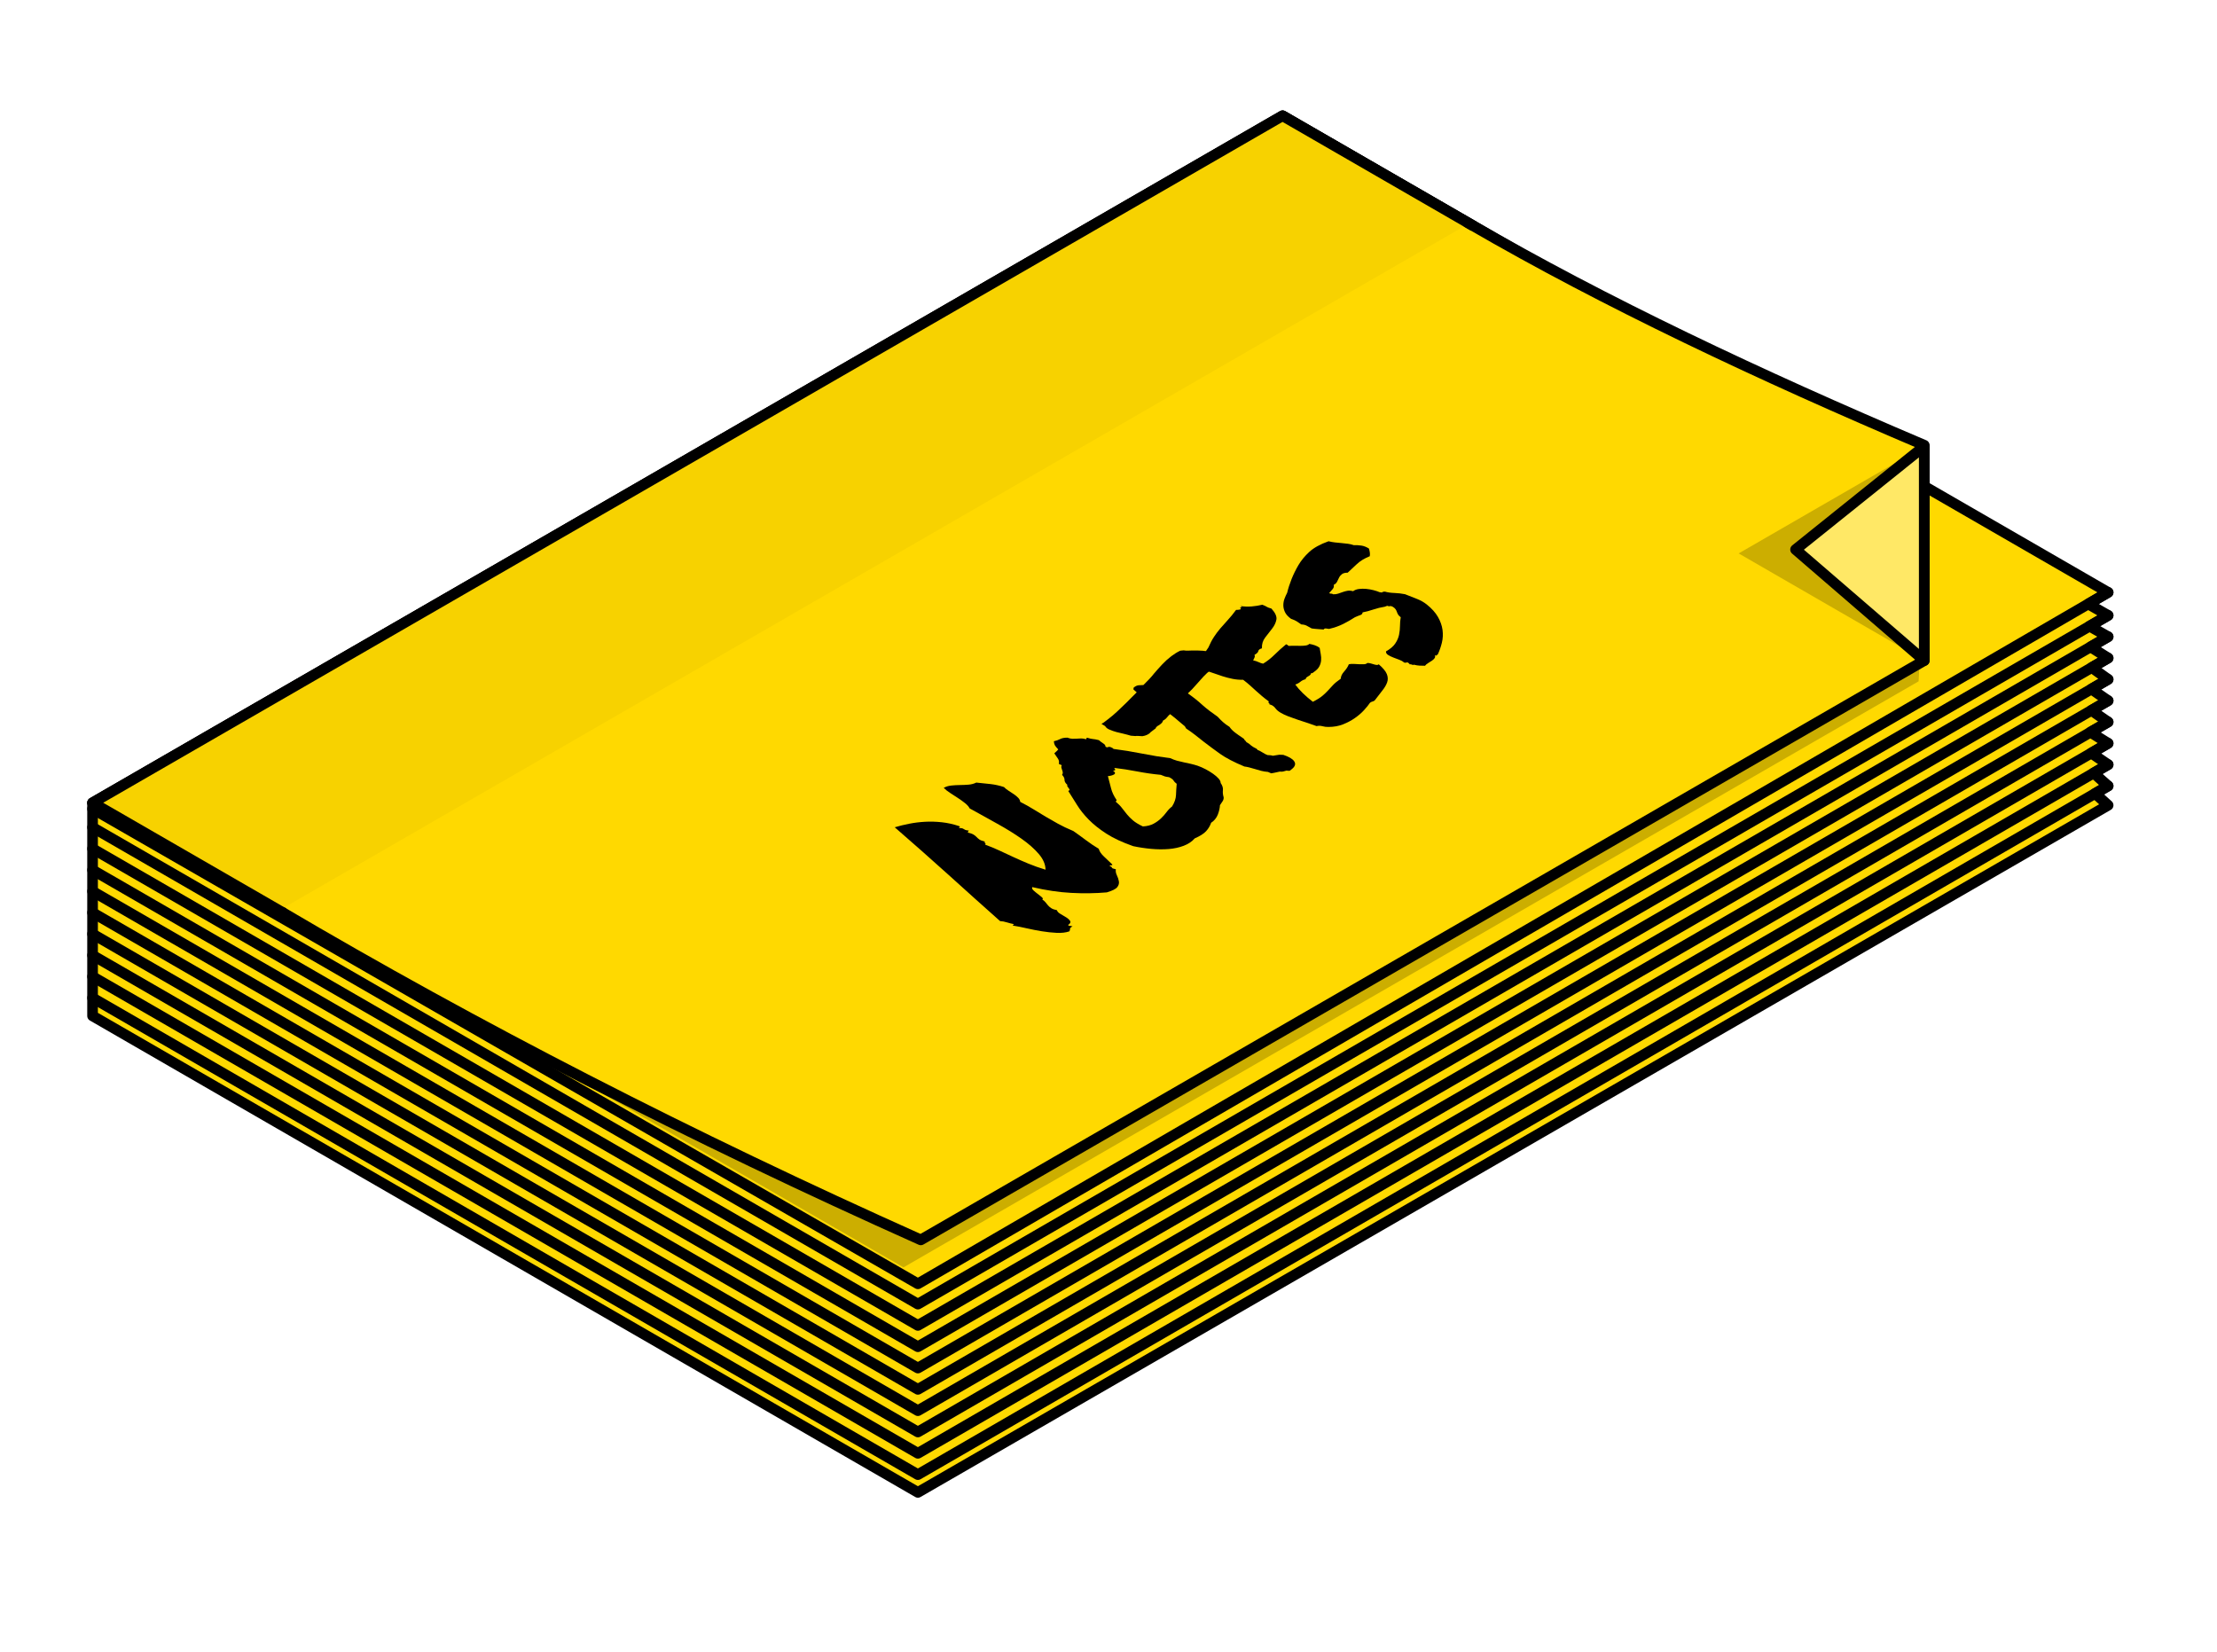 <?xml version="1.0" encoding="UTF-8" standalone="no"?>
<!DOCTYPE svg PUBLIC "-//W3C//DTD SVG 1.1//EN" "http://www.w3.org/Graphics/SVG/1.1/DTD/svg11.dtd">
<svg width="100%" height="100%" viewBox="0 0 624 465" version="1.1" xmlns="http://www.w3.org/2000/svg" xmlns:xlink="http://www.w3.org/1999/xlink" xml:space="preserve" xmlns:serif="http://www.serif.com/" style="fill-rule:evenodd;clip-rule:evenodd;stroke-linecap:square;stroke-linejoin:round;stroke-miterlimit:1;"
aria-labelledby="svg-title" aria-describedby="svg-desc">
    
    <title id="svg-title">Post-It note</title>
    <desc id="svg-desc">A yellow Post-It note with the word “notes” written on it in a marker pen.</desc>
    
    <g id="Notes">
        <path d="M26.054,285.958L26.054,226.042L361.059,32.628L593.356,166.745L587.759,170.008L593.356,173.226L588.129,176.251L593.356,179.226L588.407,182.09L593.356,185.226L588.745,187.894L593.356,191.226L588.651,193.949L593.356,197.226L588.644,199.953L593.356,203.226L588.356,206.082L593.356,209.226L588.616,211.969L593.356,215.226L589.274,217.588L593.356,221.226L589.694,223.345L593.356,226.66L258.352,420.074L26.054,285.958Z" style="fill:rgb(255,217,0);stroke:black;stroke-width:3px;"/>
        <g>
            <path d="M593.356,173.226L258.352,367.074L26.054,232.888" style="fill:none;stroke:black;stroke-width:3px;stroke-linecap:round;"/>
            <path d="M593.356,166.745L258.352,361.359L26.054,227.664" style="fill:none;stroke:black;stroke-width:3px;stroke-linecap:round;"/>
            <path d="M593.356,179.226L258.352,373.074L26.054,238.888" style="fill:none;stroke:black;stroke-width:3px;stroke-linecap:round;"/>
            <path d="M593.356,185.226L258.352,379.074L26.054,244.888" style="fill:none;stroke:black;stroke-width:3px;stroke-linecap:round;"/>
            <path d="M593.356,191.226L258.352,385.074L26.054,250.888" style="fill:none;stroke:black;stroke-width:3px;stroke-linecap:round;"/>
            <path d="M593.356,197.226L258.352,391.074L26.054,256.888" style="fill:none;stroke:black;stroke-width:3px;stroke-linecap:round;"/>
            <path d="M593.356,203.226L258.352,397.074L26.054,262.888" style="fill:none;stroke:black;stroke-width:3px;stroke-linecap:round;"/>
            <path d="M593.356,209.226L258.352,403.074L26.054,268.888" style="fill:none;stroke:black;stroke-width:3px;stroke-linecap:round;"/>
            <path d="M593.356,215.226L258.352,409.074L26.054,274.888" style="fill:none;stroke:black;stroke-width:3px;stroke-linecap:round;"/>
            <path d="M593.356,221.226L258.352,415.074L26.054,280.888" style="fill:none;stroke:black;stroke-width:3px;stroke-linecap:round;"/>
        </g>
        <path id="shadow" d="M360.985,31.585L542.85,136.585L540.015,191.778L254.3,356.736L26.054,224.958L360.985,31.585Z" style="fill-opacity:0.2;"/>
        <path d="M360.985,32.585L414.073,63.236C451.623,85.021 494.999,105.524 541.6,125.316L541.6,185.935L259.166,348.998C194.429,320.035 134.22,289.126 78.551,256.267L26.054,225.958L360.985,32.585Z" style="fill:rgb(255,217,0);stroke:black;stroke-width:3px;"/>
        <path id="shadow1" serif:id="shadow" d="M541.6,125.618L541.6,185.935L489.364,155.776L541.6,125.618Z" style="fill-opacity:0.2;"/>
        <path d="M541.6,125.618L541.6,185.935L505.382,154.684L541.6,125.618Z" style="fill:rgb(255,232,102);stroke:black;stroke-width:3px;"/>
        <path d="M78.551,256.267L26.054,225.958L360.985,32.585L413.482,62.894" style="fill:rgb(247,210,0);stroke:black;stroke-width:3px;"/>
        <g>
            <path d="M297.478,256.197C297.591,256.59 297.931,256.946 298.498,257.263C299.065,257.581 299.605,257.904 300.119,258.232C300.632,258.56 300.994,258.899 301.203,259.249C301.413,259.598 301.22,259.969 300.626,260.36C300.761,260.557 300.89,260.639 301.011,260.607C301.133,260.574 301.422,260.624 301.879,260.756C301.378,261.016 301.141,261.256 301.169,261.474C301.197,261.692 301.132,261.921 300.974,262.161C299.965,262.508 298.777,262.647 297.409,262.579C296.041,262.511 294.642,262.36 293.214,262.128C291.786,261.896 290.376,261.62 288.983,261.301C287.591,260.982 286.342,260.734 285.235,260.557C285.035,260.469 284.998,260.393 285.123,260.327C285.248,260.262 285.354,260.197 285.44,260.132C284.797,260.021 284.128,259.856 283.432,259.637C282.736,259.417 282.088,259.295 281.488,259.272C279.222,257.282 276.877,255.188 274.451,252.99C272.026,250.792 269.557,248.567 267.046,246.314C264.535,244.062 261.999,241.798 259.438,239.524C256.876,237.249 254.342,235.029 251.834,232.864C253.136,232.474 254.503,232.139 255.937,231.858C257.371,231.578 258.852,231.395 260.381,231.311C261.911,231.227 263.484,231.274 265.102,231.452C266.72,231.63 268.35,231.994 269.991,232.543C270.233,232.718 270.262,232.816 270.076,232.837C269.89,232.859 269.868,232.935 270.011,233.066C270.454,233.089 270.745,233.122 270.884,233.166C271.023,233.21 271.141,233.27 271.237,233.347C271.333,233.424 271.481,233.506 271.681,233.593C271.881,233.681 272.227,233.747 272.72,233.792C272.527,233.879 272.464,233.971 272.531,234.07C272.599,234.168 272.511,234.25 272.268,234.315C273.111,234.513 273.703,234.721 274.045,234.94C274.387,235.159 274.663,235.383 274.873,235.613C275.084,235.842 275.34,236.067 275.643,236.285C275.946,236.504 276.479,236.713 277.243,236.911C277.129,236.998 277.087,237.074 277.119,237.14C277.151,237.205 277.203,237.271 277.274,237.336C277.345,237.402 277.397,237.467 277.429,237.533C277.461,237.598 277.394,237.664 277.23,237.729C278.614,238.234 279.954,238.787 281.249,239.39C282.544,239.993 283.863,240.607 285.208,241.231C286.553,241.856 287.964,242.475 289.441,243.089C290.918,243.703 292.531,244.274 294.279,244.801C294.263,243.318 293.636,241.849 292.397,240.396C291.159,238.942 289.538,237.51 287.535,236.098C285.532,234.687 283.254,233.274 280.7,231.862C278.147,230.449 275.551,229.009 272.912,227.542C272.678,227.061 272.255,226.575 271.642,226.082C271.029,225.59 270.362,225.109 269.642,224.638C268.922,224.168 268.19,223.691 267.445,223.21C266.7,222.728 266.092,222.247 265.622,221.766C266.238,221.418 266.937,221.202 267.72,221.116C268.502,221.03 269.313,220.983 270.153,220.974C270.993,220.965 271.809,220.928 272.602,220.865C273.396,220.801 274.125,220.606 274.791,220.28C276.191,220.414 277.525,220.553 278.792,220.698C280.06,220.842 281.326,221.123 282.589,221.54C282.917,221.89 283.337,222.229 283.85,222.558C284.364,222.886 284.87,223.22 285.369,223.559C285.868,223.898 286.281,224.243 286.609,224.592C286.936,224.942 287.117,225.314 287.152,225.706C288.564,226.429 289.833,227.141 290.96,227.842C292.087,228.542 293.203,229.221 294.308,229.878C295.413,230.535 296.583,231.203 297.817,231.882C299.05,232.561 300.481,233.24 302.108,233.92C303.298,234.752 304.497,235.621 305.705,236.529C306.914,237.437 308.095,238.231 309.25,238.91C309.455,239.652 309.949,240.384 310.733,241.106C311.516,241.827 312.286,242.56 313.041,243.303C313.097,243.5 313.049,243.581 312.895,243.548C312.742,243.515 312.525,243.575 312.246,243.727C312.724,243.902 312.961,244.067 312.957,244.219C312.953,244.372 313.322,244.526 314.065,244.68C313.977,245.225 314.072,245.782 314.349,246.35C314.625,246.917 314.816,247.491 314.922,248.069C315.027,248.647 314.873,249.198 314.461,249.721C314.048,250.243 313.069,250.732 311.525,251.187C308.323,251.464 304.989,251.511 301.524,251.33C298.06,251.148 294.399,250.605 290.544,249.703C290.407,249.986 290.517,250.292 290.873,250.62C291.229,250.948 291.625,251.276 292.06,251.604C292.494,251.932 292.879,252.238 293.214,252.523C293.549,252.807 293.602,253.036 293.373,253.21C293.765,253.451 294.069,253.714 294.286,253.998C294.503,254.282 294.727,254.561 294.959,254.834C295.19,255.107 295.495,255.369 295.872,255.621C296.25,255.873 296.786,256.065 297.478,256.197Z" style="fill-rule:nonzero;"/>
            <path d="M329.453,213.425C330.023,213.71 330.626,213.941 331.262,214.117C331.897,214.292 332.541,214.446 333.195,214.579C333.848,214.711 334.507,214.854 335.171,215.008C335.835,215.163 336.47,215.338 337.077,215.536C337.833,215.8 338.595,216.134 339.362,216.539C340.128,216.944 340.827,217.371 341.458,217.82C342.089,218.269 342.602,218.717 342.997,219.165C343.392,219.613 343.582,220.023 343.566,220.394C344.064,221.093 344.276,221.77 344.202,222.424C344.129,223.078 344.198,223.744 344.41,224.421C344.445,224.814 344.343,225.19 344.106,225.549C343.869,225.909 343.625,226.274 343.374,226.644C343.358,227.015 343.298,227.435 343.193,227.904C343.088,228.373 342.943,228.841 342.759,229.31C342.576,229.779 342.317,230.214 341.983,230.617C341.65,231.02 341.286,231.341 340.892,231.581C340.582,232.474 340.106,233.27 339.464,233.967C338.822,234.663 337.757,235.338 336.269,235.989C335.487,236.882 334.459,237.572 333.186,238.061C331.913,238.549 330.502,238.857 328.955,238.984C327.407,239.112 325.771,239.097 324.046,238.941C322.321,238.785 320.627,238.53 318.963,238.178C315.887,237.102 313.36,235.924 311.381,234.643C309.403,233.363 307.75,232.045 306.422,230.689C305.094,229.334 304.008,227.973 303.166,226.608C302.324,225.242 301.491,223.915 300.666,222.626C300.938,222.539 301.062,222.43 301.037,222.3C301.013,222.169 300.931,222.021 300.792,221.857C300.653,221.693 300.534,221.529 300.435,221.365C300.335,221.202 300.332,221.054 300.425,220.924C299.877,220.442 299.609,219.973 299.621,219.515C299.633,219.057 299.404,218.587 298.934,218.106C299.092,217.866 299.157,217.637 299.13,217.419C299.102,217.201 299.042,216.977 298.95,216.748C298.857,216.519 298.785,216.289 298.732,216.06C298.679,215.831 298.718,215.607 298.847,215.389L298.023,215.028C298.139,214.461 298.057,213.97 297.776,213.554C297.495,213.139 297.152,212.637 296.747,212.047C296.955,211.829 297.137,211.66 297.295,211.541C297.453,211.421 297.639,211.22 297.854,210.936C297.384,210.455 297.068,210.067 296.904,209.773C296.741,209.478 296.646,209.101 296.619,208.643C297.262,208.513 297.842,208.313 298.357,208.041C298.872,207.769 299.562,207.635 300.427,207.636C300.955,207.834 301.428,207.939 301.846,207.95C302.264,207.962 302.671,207.952 303.068,207.92C303.465,207.888 303.867,207.867 304.274,207.857C304.681,207.847 305.138,207.919 305.645,208.073C305.81,208.008 305.863,207.937 305.806,207.861C305.75,207.784 305.803,207.713 305.968,207.648C306.753,207.89 307.315,208.017 307.655,208.028C307.994,208.04 308.546,208.145 309.31,208.343C309.666,208.671 310.07,208.977 310.523,209.262C310.976,209.546 311.184,209.852 311.147,210.179C311.468,210.354 311.712,210.393 311.881,210.295C312.049,210.197 312.272,210.193 312.551,210.28C313.029,210.456 313.31,210.631 313.396,210.806C316.031,211.139 318.707,211.575 321.424,212.116C324.141,212.656 326.817,213.093 329.453,213.425ZM331.197,220.629C330.762,220.301 330.463,219.989 330.3,219.694C330.137,219.4 329.72,219.088 329.049,218.759C328.506,218.692 328.108,218.621 327.855,218.544C327.601,218.467 327.225,218.319 326.726,218.1C324.547,217.899 322.342,217.583 320.11,217.153C317.879,216.723 315.703,216.385 313.581,216.141C313.724,216.272 313.823,216.436 313.88,216.632C313.936,216.829 313.729,216.926 313.257,216.925C313.599,217.144 313.786,217.347 313.818,217.532C313.849,217.718 313.767,217.87 313.57,217.99C313.373,218.109 313.119,218.212 312.808,218.299C312.497,218.386 312.17,218.44 311.827,218.461C312.144,219.596 312.437,220.72 312.705,221.833C312.973,222.947 313.501,224.071 314.291,225.208C314.276,225.339 314.242,225.409 314.188,225.42C314.134,225.431 314.086,225.513 314.043,225.665C314.762,226.256 315.344,226.846 315.789,227.436C316.234,228.026 316.698,228.616 317.182,229.207C317.666,229.797 318.243,230.376 318.912,230.945C319.582,231.513 320.502,232.072 321.672,232.62C322.858,232.557 323.856,232.308 324.665,231.873C325.473,231.439 326.179,230.933 326.781,230.356C327.383,229.779 327.909,229.186 328.357,228.576C328.806,227.966 329.317,227.443 329.89,227.008C330.594,225.875 330.963,224.801 330.999,223.787C331.035,222.772 331.101,221.72 331.197,220.629Z" style="fill-rule:nonzero;"/>
            <path d="M340.779,188.577C340.062,189.121 339.376,189.747 338.72,190.454C338.064,191.162 337.434,191.864 336.832,192.561C336.409,193.062 335.982,193.536 335.552,193.982C335.121,194.428 334.716,194.826 334.337,195.174C335.235,195.809 336.008,196.388 336.657,196.913C337.305,197.438 337.914,197.963 338.484,198.488C339.104,199.035 339.758,199.571 340.445,200.096C341.133,200.621 341.89,201.168 342.717,201.737C343.23,202.306 343.73,202.808 344.218,203.246C344.706,203.683 345.317,204.132 346.052,204.592C346.457,205.182 346.986,205.723 347.638,206.215C348.29,206.707 348.873,207.118 349.386,207.446L350.113,207.971C350.241,208.233 350.378,208.414 350.524,208.512C350.67,208.611 350.761,208.736 350.796,208.889C351.317,209.152 351.766,209.469 352.143,209.841C352.336,209.994 352.53,210.131 352.726,210.251C352.922,210.372 353.07,210.454 353.17,210.498C353.67,210.717 353.923,210.914 353.929,211.088C354.208,211.176 354.47,211.291 354.716,211.434C354.962,211.576 355.195,211.713 355.416,211.844C355.93,212.173 356.376,212.403 356.754,212.534C357.04,212.557 357.293,212.574 357.515,212.585C357.736,212.596 357.986,212.646 358.264,212.734C358.636,212.691 358.89,212.648 359.026,212.605C359.29,212.583 359.637,212.53 360.066,212.443L361.202,212.478C362.793,213.005 363.813,213.608 364.261,214.285C364.78,215.028 364.524,215.791 363.493,216.574L362.977,216.966C362.584,216.965 362.298,216.942 362.12,216.898C361.741,217.007 361.429,217.093 361.186,217.158C360.943,217.223 360.614,217.233 360.2,217.189C359.528,217.34 358.977,217.459 358.548,217.545L357.787,217.675C357.238,217.434 356.938,217.302 356.888,217.28C356.238,217.235 355.588,217.13 354.938,216.965C354.289,216.8 353.661,216.619 353.054,216.421C352.547,216.267 352.058,216.13 351.587,216.009C351.116,215.888 350.673,215.805 350.259,215.761C347.305,214.532 345.015,213.338 343.39,212.179C341.765,211.019 340.229,209.881 338.782,208.765C338.012,208.153 337.23,207.535 336.436,206.911C335.641,206.288 334.78,205.669 333.853,205.057L333.491,204.434C332.893,203.931 332.396,203.515 332,203.187C331.605,202.859 331.204,202.52 330.798,202.17C330.534,201.951 330.276,201.744 330.023,201.547C329.77,201.35 329.547,201.175 329.355,201.022C329.183,201.152 329.038,201.277 328.919,201.397C328.801,201.517 328.695,201.642 328.602,201.773C328.48,201.925 328.36,202.061 328.242,202.181C328.123,202.301 327.993,202.415 327.849,202.524C327.649,202.676 327.48,202.774 327.345,202.817C327.279,203.166 327.06,203.482 326.688,203.765L326.258,204.091C326.172,204.157 326.081,204.211 325.984,204.254C325.887,204.298 325.81,204.341 325.753,204.385C325.467,204.602 325.312,204.809 325.29,205.006C324.946,205.267 323.872,206.083 323.872,206.083C323.815,206.126 323.755,206.186 323.694,206.262C323.633,206.338 323.574,206.398 323.517,206.442C323.316,206.594 323.064,206.741 322.76,206.882C322.456,207.023 322.05,207.137 321.542,207.223C320.399,207.133 319.746,207.121 319.581,207.186L318.295,207.085C317.967,206.976 317.637,206.882 317.305,206.805C316.973,206.728 316.603,206.634 316.196,206.524C315.582,206.392 314.938,206.238 314.263,206.062C313.589,205.886 312.852,205.623 312.053,205.272C311.682,205.075 311.44,204.9 311.326,204.747C311.212,204.594 311.109,204.463 311.016,204.353L310.022,203.762L310.655,203.371L311.859,202.457C312.775,201.761 313.644,201.026 314.465,200.254C315.286,199.481 316.123,198.681 316.976,197.853C317.449,197.374 317.929,196.89 318.417,196.4C318.904,195.91 319.413,195.404 319.944,194.882C319.609,194.597 319.299,194.324 319.014,194.061L319.069,193.571C319.535,193.157 320.013,192.929 320.502,192.886C320.992,192.844 321.433,192.823 321.826,192.824C322.357,192.301 322.882,191.768 323.402,191.223C323.921,190.679 324.411,190.113 324.87,189.525C325.595,188.675 326.351,187.832 327.14,186.993C327.929,186.155 328.782,185.388 329.699,184.691C330.1,184.387 330.512,184.104 330.934,183.843C331.356,183.582 331.775,183.354 332.19,183.159L333.144,183.062C333.53,183.129 333.927,183.157 334.334,183.147C334.741,183.137 335.156,183.121 335.577,183.1C336.47,183.08 337.464,183.104 338.557,183.172C339.65,183.24 340.877,183.624 342.24,184.325C342.61,184.763 342.787,185.047 342.773,185.177L343.285,185.866L342.78,186.159C342.608,186.29 342.488,186.426 342.42,186.568C342.351,186.709 342.296,186.856 342.252,187.009C342.237,187.14 342.21,187.265 342.17,187.385C342.131,187.505 342.064,187.63 341.971,187.761C341.713,187.957 341.493,188.109 341.31,188.218C341.128,188.327 340.95,188.446 340.779,188.577Z" style="fill-rule:nonzero;"/>
            <path d="M355.266,170.215C355.644,170.347 355.914,170.456 356.074,170.544C356.235,170.632 356.382,170.714 356.518,170.79C356.653,170.867 356.809,170.944 356.983,171.02C357.158,171.097 357.449,171.19 357.856,171.3C358.952,172.503 359.419,173.54 359.255,174.412C359.091,175.285 358.688,176.129 358.046,176.946C357.404,177.763 356.753,178.602 356.093,179.462C355.432,180.323 355.129,181.331 355.182,182.487C354.56,182.661 354.223,182.916 354.172,183.254C354.121,183.592 353.759,183.957 353.086,184.348C353.214,184.611 353.211,184.867 353.078,185.118C352.945,185.368 352.824,185.624 352.716,185.886C353.281,185.996 353.793,186.161 354.253,186.38C354.713,186.599 355.136,186.742 355.521,186.808C356.674,186.112 357.759,185.258 358.777,184.246C359.795,183.234 360.867,182.27 361.992,181.356C362.27,181.444 362.418,181.526 362.436,181.603C362.453,181.679 362.576,181.75 362.805,181.816C363.255,181.774 363.768,181.758 364.343,181.771C364.918,181.783 365.481,181.789 366.031,181.791C366.581,181.792 367.076,181.76 367.516,181.695C367.955,181.631 368.293,181.479 368.53,181.239C369.044,181.328 369.56,181.46 370.077,181.635C370.595,181.811 371.046,182.052 371.431,182.358C371.522,182.948 371.625,183.542 371.741,184.143C371.857,184.743 371.889,185.332 371.837,185.91C371.785,186.488 371.617,187.05 371.333,187.594C371.049,188.139 370.538,188.662 369.8,189.162C369.657,189.271 369.55,189.353 369.478,189.407C369.406,189.461 369.238,189.499 368.974,189.52C368.994,189.804 368.747,190.082 368.232,190.353C367.716,190.625 367.469,190.903 367.489,191.186C366.924,191.316 366.432,191.555 366.013,191.903C365.594,192.251 365.113,192.512 364.569,192.686C365.159,193.494 365.868,194.303 366.694,195.112C367.52,195.921 368.464,196.73 369.526,197.54C370.75,196.91 371.659,196.339 372.254,195.827C372.849,195.316 373.37,194.815 373.818,194.325C374.267,193.835 374.729,193.334 375.206,192.823C375.683,192.311 376.405,191.718 377.371,191.044C377.395,190.367 377.714,189.692 378.327,189.017C378.94,188.342 379.376,187.666 379.636,186.99C380.015,186.882 380.478,186.845 381.024,186.879C381.571,186.913 382.085,186.941 382.567,186.964C383.049,186.987 383.501,186.988 383.923,186.967C384.345,186.946 384.659,186.826 384.867,186.609C385.182,186.609 385.498,186.654 385.815,186.742C386.133,186.83 386.431,186.917 386.709,187.005C386.988,187.093 387.25,187.148 387.497,187.171C387.743,187.193 387.927,187.128 388.049,186.975C389.268,188.025 390.034,188.954 390.35,189.762C390.665,190.57 390.689,191.345 390.422,192.086C390.155,192.827 389.71,193.584 389.086,194.358C388.461,195.131 387.794,195.997 387.083,196.955C386.925,197.195 386.698,197.353 386.401,197.428C386.105,197.504 385.842,197.629 385.612,197.803C385.203,198.413 384.64,199.11 383.923,199.894C383.206,200.678 382.349,201.418 381.354,202.114C380.358,202.81 379.243,203.402 378.009,203.89C376.775,204.379 375.411,204.621 373.918,204.618C373.339,204.639 372.777,204.572 372.231,204.418C371.684,204.264 371.129,204.252 370.564,204.382C369.886,204.119 369.105,203.844 368.22,203.559C367.335,203.273 366.412,202.971 365.452,202.653C364.492,202.334 363.566,202.005 362.674,201.665C361.782,201.325 361.03,200.969 360.416,200.597C359.753,200.203 359.258,199.771 358.931,199.301C358.604,198.831 358.048,198.475 357.262,198.234C357.356,198.103 357.304,197.977 357.108,197.857C356.912,197.737 356.939,197.611 357.19,197.481C356.463,196.956 355.8,196.441 355.202,195.938C354.603,195.435 354.037,194.938 353.502,194.446C352.968,193.954 352.421,193.456 351.862,192.953C351.303,192.45 350.649,191.914 349.901,191.345C348.85,191.365 347.845,191.275 346.885,191.077C345.924,190.879 345.014,190.642 344.154,190.368C343.294,190.093 342.423,189.797 341.542,189.478C340.661,189.16 339.724,188.869 338.731,188.605C338.269,188.059 338.008,187.524 337.949,187C337.89,186.476 337.954,185.964 338.142,185.462C338.329,184.961 338.609,184.449 338.983,183.926C339.356,183.403 339.733,182.847 340.114,182.259C340.611,181.104 341.136,180.107 341.688,179.268C342.241,178.429 342.843,177.628 343.492,176.866C344.141,176.104 344.838,175.32 345.584,174.514C346.33,173.709 347.105,172.761 347.909,171.672C348.616,171.674 349.084,171.587 349.314,171.413C348.979,171.129 348.977,170.965 349.31,170.922C349.642,170.879 349.569,170.77 349.091,170.595C350.227,170.75 351.304,170.785 352.322,170.7C353.341,170.614 354.322,170.453 355.266,170.215Z" style="fill-rule:nonzero;"/>
            <path d="M363.387,174.192C362.539,173.579 361.963,172.94 361.658,172.274C361.353,171.608 361.203,170.958 361.209,170.326C361.214,169.693 361.329,169.082 361.552,168.494C361.776,167.905 362.021,167.36 362.287,166.859C362.584,165.616 362.997,164.33 363.527,163C364.056,161.67 364.702,160.357 365.464,159.06C366.225,157.764 367.235,156.533 368.493,155.369C369.751,154.204 371.567,153.199 373.942,152.353C374.528,152.507 375.131,152.617 375.752,152.684C376.374,152.751 377.002,152.812 377.638,152.868C378.274,152.924 378.876,152.991 379.443,153.068C380.011,153.146 380.534,153.272 381.012,153.448C381.748,153.428 382.465,153.467 383.161,153.567C383.857,153.667 384.573,153.946 385.307,154.406C385.42,154.799 385.503,155.17 385.555,155.519C385.608,155.869 385.601,156.218 385.536,156.567C384.026,157.174 382.802,157.924 381.863,158.817C380.924,159.71 380.074,160.504 379.315,161.201C378.607,161.199 378.074,161.334 377.716,161.606C377.358,161.878 377.085,162.205 376.898,162.586C376.711,162.968 376.524,163.349 376.337,163.731C376.15,164.112 375.835,164.411 375.391,164.629C375.504,165.022 375.415,165.403 375.125,165.774C374.834,166.144 374.495,166.536 374.108,166.95C374.329,167.081 374.52,167.13 374.681,167.098C374.842,167.066 375.018,167.126 375.211,167.279C375.732,167.302 376.204,167.243 376.626,167.102C377.048,166.961 377.485,166.809 377.935,166.647C378.386,166.484 378.838,166.365 379.292,166.29C379.746,166.214 380.266,166.254 380.851,166.408C381.281,166.081 381.828,165.875 382.493,165.789C383.158,165.703 383.84,165.694 384.54,165.761C385.24,165.828 385.928,165.949 386.602,166.125C387.277,166.301 387.839,166.488 388.288,166.685C388.774,166.795 389.049,166.796 389.114,166.687C389.178,166.578 389.407,166.524 389.8,166.525C390.535,166.744 391.412,166.872 392.43,166.907C393.448,166.942 394.457,167.058 395.457,167.257C396.763,167.761 397.917,168.217 398.919,168.622C399.922,169.028 400.808,169.537 401.578,170.15C402.996,171.287 404.049,172.462 404.738,173.675C405.427,174.887 405.854,176.104 406.018,177.326C406.181,178.549 406.118,179.748 405.829,180.926C405.539,182.104 405.153,183.205 404.671,184.229C404.506,184.294 404.392,184.381 404.327,184.49C404.262,184.599 404.109,184.566 403.867,184.391C403.987,184.718 403.961,185.007 403.789,185.258C403.616,185.509 403.36,185.748 403.02,185.976C402.68,186.205 402.32,186.433 401.94,186.661C401.561,186.89 401.278,187.135 401.091,187.396C400.541,187.395 400.025,187.383 399.543,187.36C399.061,187.337 398.527,187.249 397.941,187.095C397.798,187.203 397.609,187.198 397.373,187.077C397.138,186.957 396.963,186.94 396.848,187.027C396.521,186.677 396.312,186.491 396.223,186.469C396.134,186.447 396.029,186.452 395.907,186.485C395.785,186.517 395.659,186.539 395.526,186.55C395.394,186.56 395.267,186.522 395.146,186.434C394.861,186.172 394.442,185.936 393.889,185.728C393.336,185.519 392.771,185.306 392.193,185.086C391.615,184.867 391.112,184.62 390.684,184.347C390.256,184.073 390.064,183.74 390.108,183.347C391.282,182.695 392.144,181.966 392.693,181.16C393.243,180.354 393.604,179.525 393.779,178.675C393.953,177.824 394.042,176.979 394.044,176.139C394.047,175.299 394.118,174.498 394.256,173.734C393.893,173.472 393.64,173.215 393.498,172.963C393.356,172.712 393.246,172.467 393.168,172.226C393.09,171.986 392.973,171.746 392.817,171.506C392.66,171.265 392.386,171.025 391.994,170.784C391.673,170.609 391.41,170.554 391.207,170.619C391.003,170.684 390.751,170.65 390.451,170.519L389.754,170.779C388.66,170.951 387.582,171.216 386.52,171.574C385.458,171.932 384.458,172.197 383.521,172.37C383.506,172.74 383.287,172.996 382.865,173.137C382.443,173.278 381.942,173.479 381.363,173.739C380.289,174.435 379.175,175.071 378.023,175.647C376.871,176.223 375.555,176.683 374.074,177.029C373.767,176.963 373.471,176.919 373.185,176.897C372.899,176.874 372.692,176.972 372.563,177.19C371.991,177.145 371.432,177.106 370.886,177.072C370.339,177.038 369.77,176.977 369.177,176.888C368.635,176.582 368.166,176.324 367.77,176.116C367.374,175.908 366.876,175.792 366.276,175.769C365.741,175.397 365.303,175.102 364.961,174.883C364.618,174.664 364.094,174.434 363.387,174.192Z" style="fill-rule:nonzero;"/>
        </g>
    </g>
</svg>

